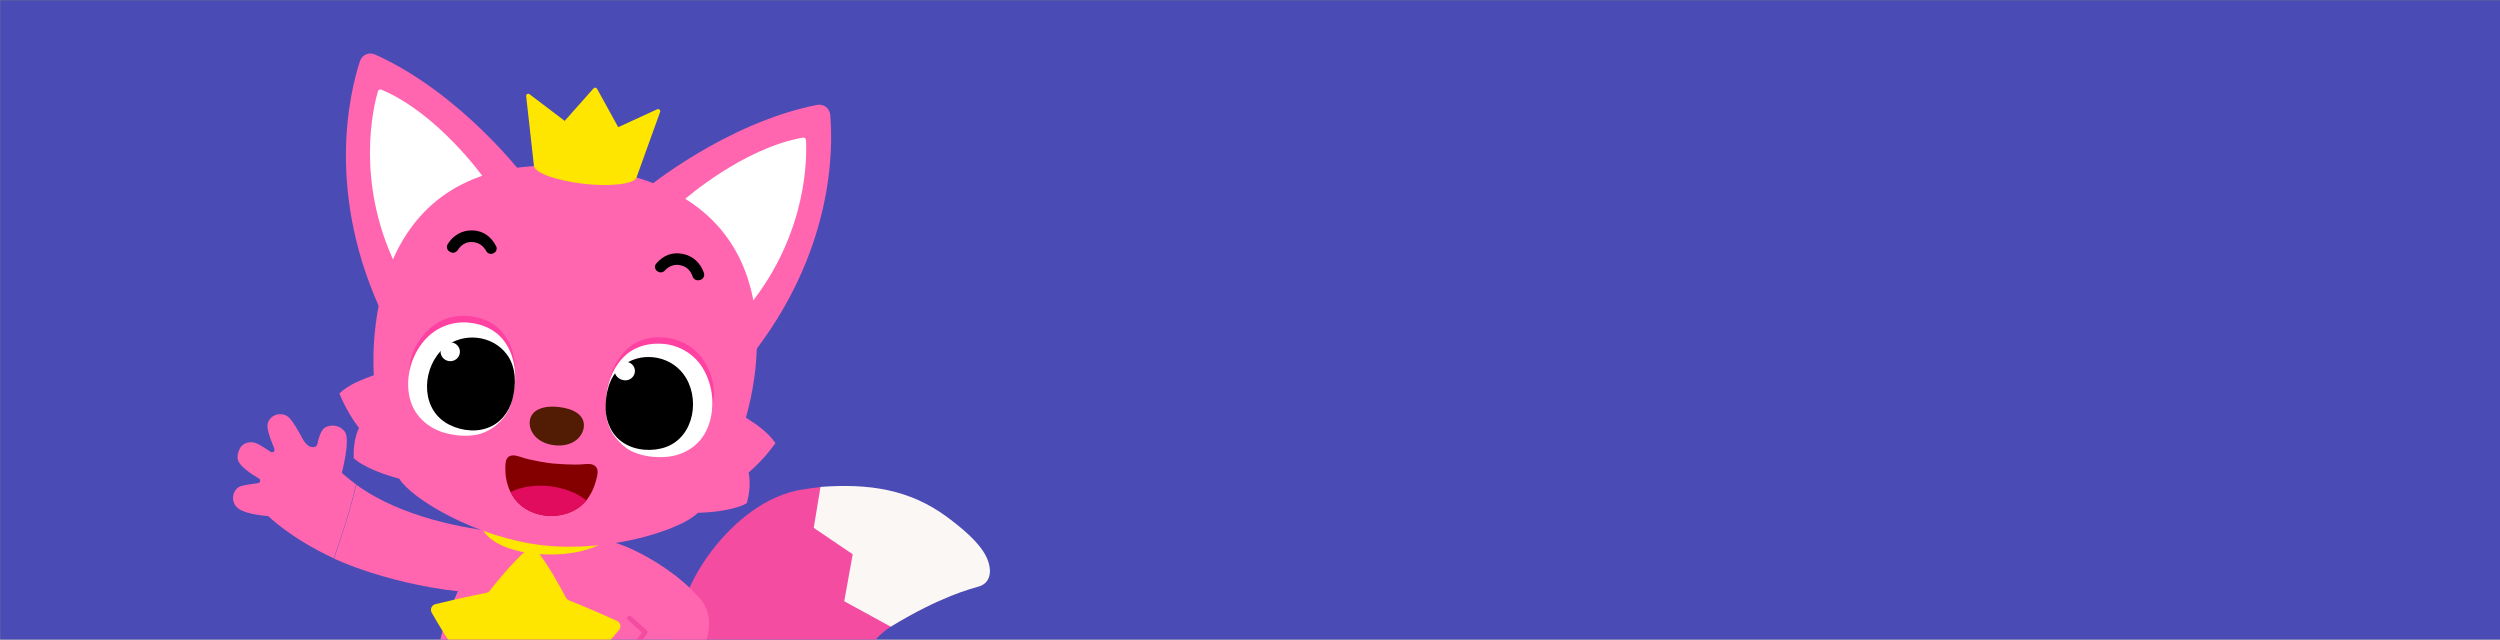 <?xml version="1.0" encoding="utf-8"?>
<!-- Generator: Adobe Illustrator 24.1.3, SVG Export Plug-In . SVG Version: 6.00 Build 0)  -->
<svg version="1.1" id="Layer_1" xmlns="http://www.w3.org/2000/svg" xmlns:xlink="http://www.w3.org/1999/xlink" x="0px" y="0px"
	 viewBox="0 0 1032 264" style="enable-background:new 0 0 1032 264;" xml:space="preserve">
<rect x="0" y="0" width="1032" height="264" fill="#808080" stroke="none"/>
<style type="text/css">
	.st0{fill:#4A4BB4;}
	.st1{clip-path:url(#SVGID_2_);}
	.st2{fill:#FF66AF;}
	.st3{fill:#F44CA0;}
	.st4{fill:#FAF7F5;}
	.st5{fill:#E80784;}
	.st6{fill:#FFE600;}
	.st7{fill:#FFFFFF;}
	.st8{fill:#511B04;}
	.st9{fill:#FF41A1;}
	.st10{fill:#840000;}
	.st11{fill:#E10C5E;}
</style>
<rect id="사각형_833_5_" x="0.1" y="0.1" class="st0" width="1032.9" height="264.6"/>
<g>
	<defs>
		<rect id="SVGID_1_" x="51" y="6" width="452" height="258"/>
	</defs>
	<clipPath id="SVGID_2_">
		<use xlink:href="#SVGID_1_"  style="overflow:visible;"/>
	</clipPath>
	<g class="st1">
		<g>
			<g>
				<g>
					<g>
						<g>
							<g>
								<g>
									<path class="st2" d="M147.1,200.1c-2.5,10.6-5.9,20.6-9.2,30.5c16.3,7.5,50.3,17,78.4,13.6l-1.4-22.9c0,0-3.3-1.1-8.7-1.6
										C192.7,218.2,166.1,213.9,147.1,200.1z"/>
								</g>
							</g>
						</g>
					</g>
				</g>
			</g>
			<path class="st2" d="M141.1,195.2c0,0,3.6-13.5,1.3-16.9c-2.4-3.3-6.2-2.9-8.1-1.9s-3,5.3-3.1,6.1c-0.2,0.9-0.4,1.7-1.1,1.9
				c-1.4,0.6-3-0.2-4.3-1.9c-1.3-1.6-2.5-5.1-5.9-9.5c-1.9-2.4-4.9-2.5-7-1.3c-1.6,0.9-2.6,2.7-2.5,4.4c0.1,2.8,2.6,8.3,2.8,9
				c0.2,0.7,0.1,1.2-0.3,1.4c-0.3,0.2-0.8,0.3-1.2,0c-1-0.6-4.7-3.3-6.8-3.8c-2.2-0.5-4.6,0.3-5.7,2.1c-0.9,1.6-1.4,3.3-1,5
				c0.9,3.4,8.1,7.3,8.8,7.8c0.7,0.5,0.4,1.6-0.3,1.8c-0.6,0.2-5.5,0.6-7.6,1.4c-1.5,0.6-2.8,2.4-2.9,4.5c-0.1,1.9,0.8,3.8,2.6,4.9
				c2.9,1.7,7.1,2.4,12,2.9c0,0,9,9,27,17.4c3.4-9.8,6.7-19.9,9.2-30.5C145,198.5,143,196.9,141.1,195.2z"/>
		</g>
		<g>
			<g>
				<path class="st3" d="M367.9,258.6c0,0-8.5,4.4-16.4,20c-10,19.6-30.6,27.7-52.8,26.3c-29.4-1.9-42.1-8.8-42.1-8.8l2.1-14.3
					l3.6-0.6c0.4-0.2,0.7-0.4,1.1-0.6c4.7-2.8,8.5-7.2,11.3-11.9c4.7-7.8,5.9-16.9,9.5-25.2c2.6-5.8,5.9-11.3,9.8-16.4
					c9.2-11.9,22.3-22.8,37.6-25.1c2.5-0.4,4.9-0.7,7.4-1l5.1,12.5l15.9,13.8l-7.1,19.5L367.9,258.6"/>
			</g>
			<g>
				<path class="st4" d="M408.6,234.9c-0.5-5.3-4-11.4-17.8-21.6c-15.4-11.3-32.1-13.8-52.1-12.3l-2.8,16.9l16.1,10.9l-3.5,19.4
					l19.2,10.5c20.9-12.7,33.1-15.6,36.7-16.7C409.4,240.3,408.6,234.9,408.6,234.9z"/>
			</g>
		</g>
		<g>
			<g>
				<path class="st2" d="M216.7,294.5l-30-0.5l-4.1,52c-11.2,3.2-12.2,10.9-11.9,18.8c0,1.3,1.1,2.3,2.3,2.3
					c4.4,0.1,18,0.5,38.6,0.9c2.6,0,4.8-2,4.9-4.7L216.7,294.5z"/>
			</g>
		</g>
		<g>
			<path class="st5" d="M275.8,297.3c1.4-0.7,2.2-2.2,2.5-3.7c0.1-0.8,0.2-1.5,0.1-2.3c-0.1-0.8-0.3-1.5-0.6-2.2
				c-0.1,0.8-0.1,1.5-0.2,2.2c-0.1,0.7-0.1,1.4-0.3,2.1c-0.1,0.7-0.3,1.3-0.6,2C276.5,296,276.2,296.6,275.8,297.3z"/>
		</g>
		<path class="st2" d="M288.7,246.8c-8.6-9.7-19.4-16-27-19.7c-3.9-1.9-8.8-3.6-13.3-4.5c-0.8-2.7-1.2-4.7-1.2-5.7l-24-0.4
			l-22.8-0.3c-0.1,3.9-10,24-14.5,35.2c-6.3,15.4-7.7,29.1-2.2,41.7c8.7,19.8,26,22.1,37.7,22.3c1.6,0,3.3,0,5.2-0.1l10,48.4
			c0.8,2.7,2.1,4.8,4.7,4.9c20.6,0.4,34.1,0.5,38.6,0.5c1.3,0,2.3-1,2.4-2.2c0.6-7.9-1.9-15.2-13.3-19.3L256.7,302l0.1,0
			c0,0,15.9,8.8,22.9-0.7c0,0,5-8.2-0.3-14.5c3.5-5.6,9.7-16.6,9.7-16.6C292.3,264.1,295.5,254.4,288.7,246.8z"/>
		<g>
			<g>
				<path class="st6" d="M198.9,216.7l0.4,2c6.6,11.5,36.2,13.3,49.5,5.4l-0.1-1.6"/>
			</g>
		</g>
		<g>
			<g>
				<path class="st6" d="M213.7,290.9l-0.4,0.1c-8.6,2.5-17.5,4.2-21.9,4.9c-1.5,0.2-2.8-0.9-2.8-2.4c0.3-7.6,1.6-17.2,2-20.3
					c0.1-0.6-0.1-1.3-0.5-1.8c-4.7-6.1-9.5-14.3-11.9-18.5c-0.8-1.4,0-3.1,1.5-3.5c4.4-1.1,13.1-3.1,21.1-4.7
					c0.6-0.1,1.1-0.4,1.4-0.9c2-2.6,9.4-11.8,15.7-17.2c1-0.9,2.5-0.7,3.4,0.3c5.2,6.4,10.8,16.9,12.3,19.8c0.3,0.5,0.7,0.9,1.2,1.1
					c7.6,3,15.7,6.6,19.9,8.5c1.4,0.7,1.9,2.5,0.9,3.7c-3.1,3.7-9.3,10.8-15,16c-0.5,0.4-0.8,1-0.8,1.7c-0.1,3.1-0.6,12.8-1.7,20.3
					c-0.2,1.5-1.8,2.4-3.2,1.9c-4.2-1.5-12.7-4.8-20.7-8.8L213.7,290.9z"/>
			</g>
		</g>
		<g>
			<g>
				<g>
					<g>
						<path class="st2" d="M216.1,72.5c0,0-26-34.2-61.3-50c-2.5-1.1-5.3,0.1-6.2,2.7c-4.4,13.5-14.4,55.4,10,106L216.1,72.5z"/>
					</g>
				</g>
				<g>
					<g>
						<path class="st7" d="M199.3,72.9c0,0-18.7-26.2-41.9-35.9c-0.6-0.2-1.2,0.1-1.4,0.7c-1.8,6.1-9.4,37,7.4,71.9L199.3,72.9z"/>
					</g>
				</g>
			</g>
			<g>
				<g>
					<g>
						<path class="st2" d="M266.3,78.2c0,0,33-27.4,71-34.9c2.7-0.5,5.1,1.3,5.4,4c1.3,14.2,1.5,57.2-33.7,101L266.3,78.2z"/>
					</g>
				</g>
				<g>
					<g>
						<path class="st7" d="M282.5,82.4c0,0,24.2-21.3,49-25.6c0.6-0.1,1.2,0.4,1.2,1c0.4,6.4,0.9,38.2-23.4,68.3L282.5,82.4z"/>
					</g>
				</g>
			</g>
			<g>
				<path class="st2" d="M320.1,182.9c-3.3-4.8-8.6-8.2-12.2-10.5c4.6-15.8,22.2-92.8-65.2-103.1l-0.4-0.1c-0.1,0-0.3,0-0.4,0
					c-0.1,0-0.3,0-0.4,0l-0.4,0c-87.5-9.7-87.7,69.2-86.8,85.7c-4,1.5-10,3.5-14.2,7.5c0,0,2.7,7.2,8.1,14.3c0,0-2.5,4.4-2.2,12.4
					c0,0,4,4.5,18.8,8.5c5.1,8.3,31.5,24.3,59.3,27.5c27.8,3.1,57.2-6.5,64-13.4c15.2-0.5,20.2-4,20.2-4c2.1-7.8,0.7-12.6,0.7-12.6
					C315.8,189.3,320.1,182.9,320.1,182.9z"/>
			</g>
			<g>
				<g>
					<g>
						<path class="st6" d="M262.7,73.4c-1.1,2.6-10.8,3.7-21.6,2.5c-10.9-1.3-20.3-4.3-20.7-7.5l0,0l-3.2-28.7
							c-0.1-0.8,0.8-1.3,1.4-0.8l14.5,11L245,36.5c0.4-0.5,1.2-0.4,1.5,0.2l8.7,15.8l16.1-7.4c0.7-0.3,1.5,0.4,1.2,1.1L262.7,73.4z"
							/>
					</g>
				</g>
			</g>
			<g>
				<g>
					<g>
						<path class="st8" d="M241,176.3c-0.5,4.3-4.9,8.3-12.1,7.5s-10.7-5.7-10.2-10c0.5-4.7,5.8-6.5,11.9-5.8
							C236.8,168.7,241.5,171.3,241,176.3z"/>
					</g>
				</g>
				<g>
					<g>
						<g>
							<path class="st9" d="M212.5,156.3c0.6-5.2-0.1-10.3-2.4-14.9c-3-6.1-8.4-10.1-16.5-10.9c-6.6-0.7-13.4,1.6-18.3,7.2
								c-3.8,4.4-5.6,8.5-6.2,13.4c-1.3,9.3,0.7,13.5,3.4,17.4c3.5,5.1,9,7.5,15.4,8.4c4,0.6,7.3,0.3,10-0.3c2.5-0.7,4.9-2,7.4-4.1
								c2.3-2,4.1-4.4,5.3-7.3C211.5,163,212.1,160,212.5,156.3"/>
						</g>
					</g>
					<g>
						<g>
							<g>
								<g>
									<g>
										<path class="st7" d="M212.5,158.9c0.7-6.4-0.6-13.2-4.6-18.4c-3.5-4.5-8.8-6.8-14.3-7.3c-6.6-0.7-13.4,1.7-18.3,7.2
											c-5.6,6.4-8.2,15.7-6.1,24.1c1.7,7,7.3,12.1,14.1,14.1c4.7,1.3,9.8,1.8,14.6,0.6c2.5-0.7,5-2,7.4-4.1
											c2.3-2,4.1-4.4,5.3-7.3C211.4,165.6,212.1,162.6,212.5,158.9"/>
									</g>
								</g>
								<g>
									<g>
										<path d="M209.3,146.4c-6-8.2-18.3-9.4-25.9-2.9c-8.9,7.6-10.2,23.9,0.3,30.8c4.9,3.2,11.8,4.4,17.4,2.4
											c5.3-1.8,9-6.5,10.4-11.7C213.1,158.9,213.2,151.7,209.3,146.4z"/>
									</g>
								</g>
							</g>
						</g>
						<g>
							<g>
								
									<ellipse transform="matrix(0.108 -0.994 0.994 0.108 21.451 314.298)" class="st7" cx="185.9" cy="145.2" rx="3.9" ry="4"/>
							</g>
						</g>
					</g>
				</g>
				<g>
					<g>
						<g>
							<path class="st9" d="M251,160.5c0.6-5.2,2.3-10,5.6-14c4.3-5.3,10.4-8,18.5-7.1c6.6,0.8,12.7,4.5,16.3,10.9
								c2.8,5.1,3.6,9.5,3.2,14.4c-0.7,9.3-3.6,13-7.1,16.3c-4.6,4.2-10.4,5.4-16.9,4.9c-4-0.3-7.3-1.2-9.7-2.5
								c-2.3-1.2-4.4-3.1-6.4-5.6c-1.9-2.4-3-5.2-3.6-8.2C250.5,167.3,250.5,164.2,251,160.5"/>
						</g>
					</g>
					<g>
						<g>
							<g>
								<g>
									<g>
										<path class="st7" d="M250.4,163c0.7-6.3,3.3-12.4,8.1-16.6c4.4-3.8,10.2-5,15.9-4.4c6.6,0.8,12.8,4.5,16.3,11
											c4.1,7.5,4.6,17.1,0.8,24.9c-3.1,6.4-9.6,10.2-16.5,10.7c-4.9,0.4-10.2-0.3-14.6-2.5c-2.3-1.2-4.4-3.1-6.4-5.6
											c-1.9-2.4-3.1-5.2-3.6-8.3C250,169.8,250,166.7,250.4,163"/>
									</g>
								</g>
								<g>
									<g>
										<path d="M256.2,151.6c7.7-6.7,19.9-5.2,25.9,2.8c7.1,9.4,4.7,25.7-7.1,30.1c-5.5,2-12.5,1.6-17.5-1.6
											c-4.8-3-7.3-8.4-7.5-14C249.9,162.7,251.3,155.8,256.2,151.6z"/>
									</g>
								</g>
							</g>
						</g>
						<g>
							<g>
								<path class="st7" d="M254.1,152.3c-1.1,1.8,0.9,4.2,3.1,4.6c2.2,0.5,4.3-0.8,4.8-2.9s-0.9-4.2-3.1-4.6
									C256.7,148.9,255.4,150.2,254.1,152.3z"/>
							</g>
						</g>
					</g>
				</g>
			</g>
			<g>
				<g>
					<g>
						<path d="M195.1,95.1c4.6,0.2,7.7,2.7,9.7,6.5c0.6,1.2,0,2.6-1.3,3l-0.2,0.1c-1,0.3-2.1-0.1-2.6-1.1c-1.2-2.1-3.1-3.6-5.8-3.7
							c-2.6-0.1-4.6,1.2-5.9,3.3c-0.6,0.9-1.7,1.4-2.7,1l-0.4-0.2c-1.3-0.5-1.8-2-1.1-3.2C187,97.2,190.6,95,195.1,95.1z"/>
					</g>
				</g>
				<g>
					<g>
						<path d="M281.8,104.8c-4.5-0.9-8.2,0.8-10.9,4c-0.9,1-0.6,2.5,0.5,3.2l0.2,0.1c0.9,0.6,2.1,0.4,2.8-0.4
							c1.7-1.8,3.9-2.8,6.5-2.2c2.6,0.5,4.2,2.3,5,4.6c0.3,1,1.3,1.7,2.4,1.6l0.5-0.1c1.4-0.2,2.2-1.6,1.8-2.9
							C289.2,108.7,286.3,105.7,281.8,104.8z"/>
					</g>
				</g>
			</g>
			<g>
				<g>
					<g>
						<path class="st10" d="M246.4,193.3c-0.9-1.9-3.4-1.9-5.2-1.7l0,0c-4.5,0.5-12-0.2-13.3-0.3c-1.3-0.1-8.8-1.2-13.1-2.7l0,0
							c-1.6-0.6-4.2-1.2-5.4,0.5c-0.8,1.1-0.8,3-0.8,4.3c-0.1,5,1.6,10.3,5.1,14c7.6,7.8,22.1,7.4,28.7-1.3c1.7-2.3,2.9-4.9,3.6-7.6
							C246.4,197.1,247.1,194.7,246.4,193.3z"/>
					</g>
				</g>
				<g>
					<g>
						<path class="st11" d="M226.9,200.7c-6.1-0.7-11.8,0.3-16.1,2.4c5.2,11.6,23.3,13.3,31.3,3.5
							C238.4,203.6,233,201.4,226.9,200.7z"/>
					</g>
				</g>
			</g>
		</g>
		<g>
			<path class="st3" d="M278.9,296.1c-0.1,0-0.1,0-0.2,0c-0.5-0.1-0.9-0.6-0.8-1.1c0.4-2.7-0.3-4.6-0.3-4.6
				c-0.1-0.3-0.1-0.7,0.1-0.9l2.7-4c0.3-0.4,0.9-0.6,1.4-0.3c0.5,0.3,0.6,0.9,0.3,1.4l-2.4,3.6c0.2,0.9,0.6,2.7,0.2,5.1
				C279.9,295.7,279.4,296.1,278.9,296.1z"/>
		</g>
		<path class="st3" d="M257.4,304.7l-0.7-2.7l0.1,0c0,0,0.2,0.1,0.5,0.2c-1.8-1.1-3.2-2.3-4.1-3.6c-2.1-2.9-3-9.1-0.3-15.7
			c2.9-6.8,14.1-21.1,14.2-21.3c0.3-0.4,0.3-1-0.1-1.4l-6.5-5.8c-0.4-0.4-1-0.3-1.4,0.1c-0.4,0.4-0.3,1,0.1,1.4l5.8,5.2
			c-2.4,3.1-11.3,14.8-13.9,21c-3,7.3-1.9,14.2,0.5,17.6C252.8,301.7,254.9,303.3,257.4,304.7z"/>
	</g>
</g>
</svg>
